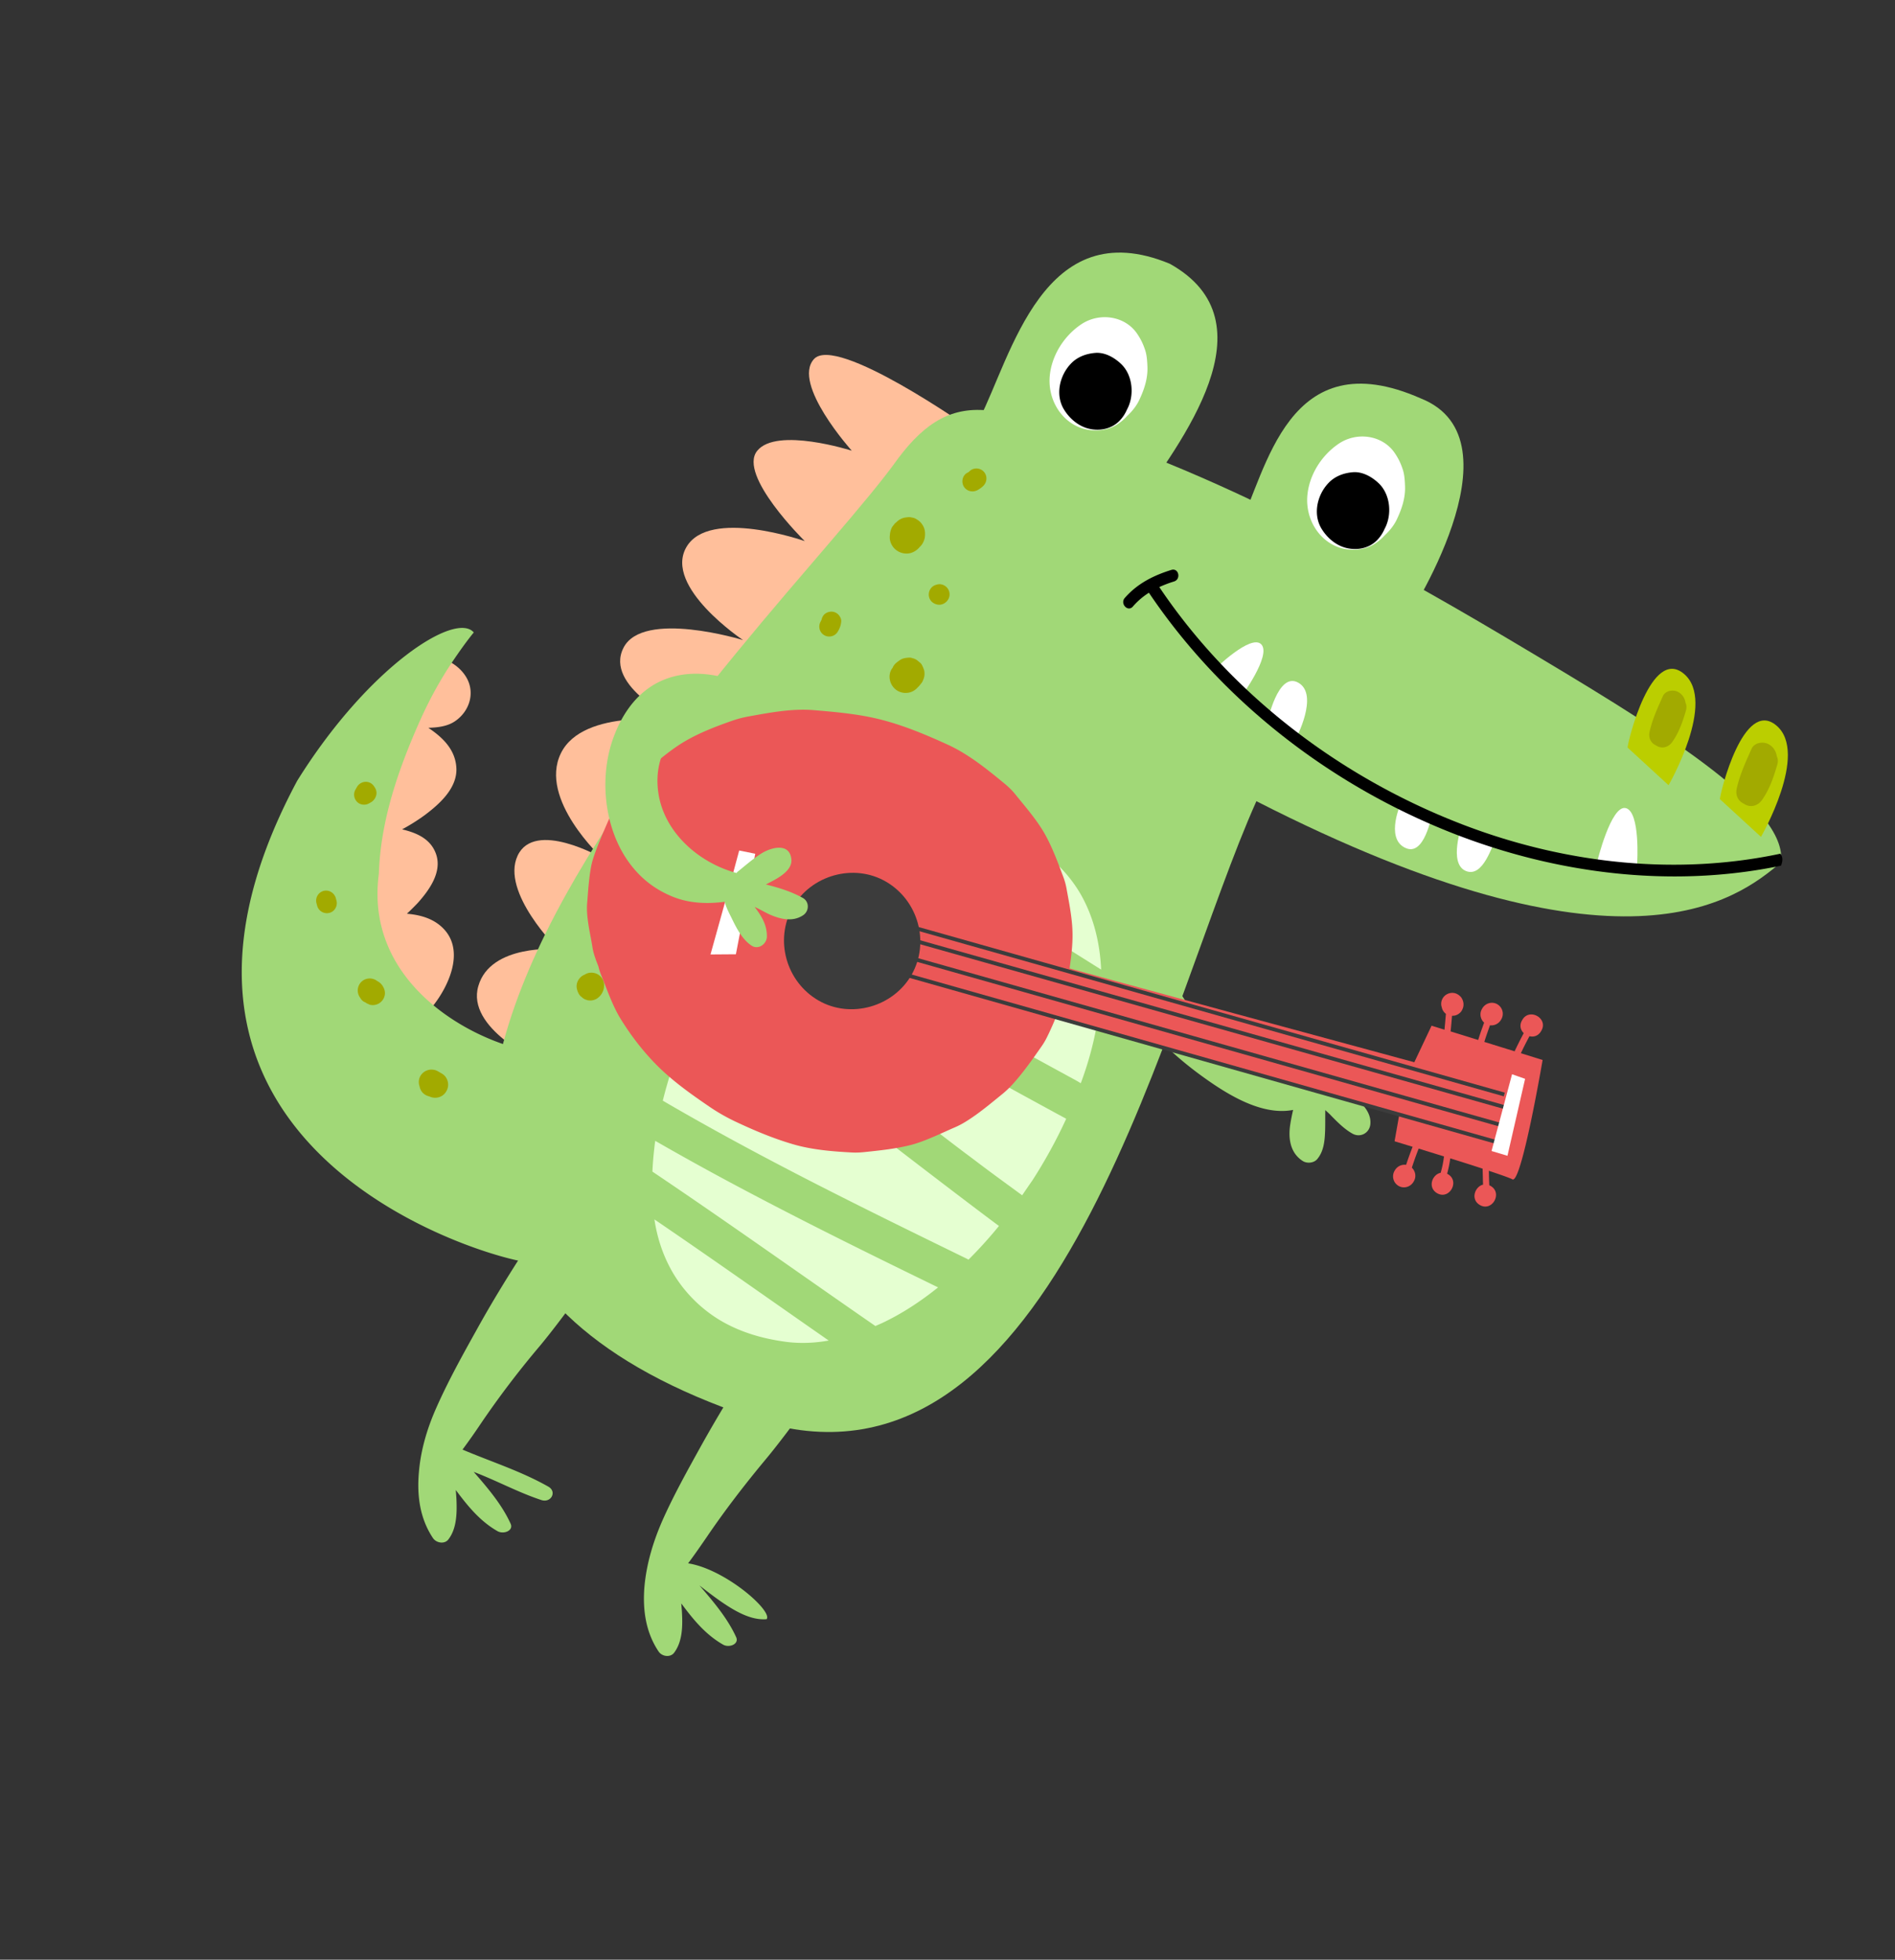 <svg width="266" height="275" fill="none" xmlns="http://www.w3.org/2000/svg"><rect width="100%" height="100%" fill="#333333" stroke="none"/><path d="M160 132.828c1.814.169 2.863 1.963 3.716 3.351 1.099 1.737 2.15 3.497 3.285 5.203.116.187.252.369.388.551a46.758 46.758 0 002.592 3.029c.498.511 1.008 1.03 1.541 1.51.538.5 1.156 1.011 1.525 1.328 1.106.828 2.291 1.581 3.547 2.151.007-.013.307.125.307.125.149.07.314.113.471.169.314.113.622.205.951.291a8.493 8.493 0 001.885.348c1.483.116 2.795.081 4.153-.599 1.606-.812 2.888-2.138 4.56-2.826a7.575 7.575 0 011.227-.394c1.289-.323 2.2.874 1.962 2.063-.328 1.671-1.578 2.792-3.069 3.584.077.165.139.356.155.537.109.08.212.14.314.233 1.324.988 2.991 2.398 2.848 4.227-.088 1.258-1.376 1.996-2.502 1.38-1.054-.591-1.926-1.439-2.764-2.285-.164-.163-.333-.347-.497-.511-.211-.173-.229-.201-.056-.083a3.011 3.011 0 01-.407-.339c-.031-.035-.07-.058-.102-.093-.017.955.005 1.932-.025 2.879-.052 1.433-.175 2.929-1.144 4.04-.472.52-1.412.597-1.992.228-1.751-1.115-2.052-3.131-1.77-5.052.111-.728.253-1.421.415-2.12-4.078.797-8.557-1.771-11.861-4.075-2.457-1.711-4.816-3.624-6.892-5.787-2.517-2.624-4.784-5.948-5.152-9.639-.141-1.545.463-3.607 2.391-3.424z" fill="#A1D877"/><path d="M53.485 99.005c1.424-2.14 3.235-5.037 5.753-6.115.41-.59 1.163-.792 1.9-.695 1.854.28 3.692 1.512 4.506 3.205.98 2.064.172 4.387-1.617 5.696-1.1.829-2.54.997-3.905 1.035 2.114 1.41 3.874 3.166 3.944 5.79.048 2.783-2.463 4.984-4.492 6.498a27.376 27.376 0 01-3.132 1.964c2.168.511 4.1 1.402 4.805 3.583.787 2.486-1.033 4.983-2.595 6.733a40 40 0 01-1.535 1.525c2.055.17 3.971.76 5.323 2.298 2.727 3.125.518 7.876-1.651 10.619-1.078 1.358-2.663 2.492-4.465 2.451-1.822-.037-3.338-1.291-4.398-2.677-1.769-2.279-3.08-5.171-3.91-8.027-1.091-3.006-1.957-6.072-2.05-9.311-.148-4.339.914-8.806 2.275-12.894 1.333-4.069 2.83-8.095 5.244-11.678z" fill="#FFBF9B"/><path d="M92.942 213.466c1.638-3.704 3.657-7.291 5.62-10.841a195.766 195.766 0 017.207-11.854c1.03-1.575 1.954-3.177 3.075-4.7 1.143-1.561 2.532-2.894 4.681-3.393 1.111-.254 2.146.102 2.839.812.266.016.553.147.81.417 1.95 1.935 1.265 4.553.398 6.532-1.085 2.507-2.733 4.794-4.43 7.017-1.9 2.485-3.715 5.001-5.723 7.406-2.932 3.526-5.685 7.102-8.229 10.851-.849 1.232-1.698 2.464-2.599 3.666 5.27.838 11.929 6.732 11.014 7.839-2.788.234-5.769-1.884-9.428-4.737 1.994 2.305 3.96 4.629 5.159 7.267.437.975-.987 1.531-1.84 1.038-2.488-1.419-4.224-3.575-5.863-5.778.031.483.083.96.101 1.436.096 1.863.035 3.998-1.132 5.511-.513.651-1.67.534-2.166-.217-1.895-2.834-2.228-6.108-1.974-9.113.29-3.19 1.216-6.255 2.48-9.159zm-31.699-15.908c1.639-3.703 3.625-7.292 5.616-10.861 2.227-4.035 4.654-7.972 7.193-11.862 1.03-1.575 1.962-3.189 3.075-4.699 1.156-1.554 2.54-2.908 4.702-3.399 1.124-.246 2.159.11 2.839.813.279.023.552.146.818.403 1.962 1.942 1.27 4.574.41 6.54-1.093 2.52-2.746 4.786-4.422 7.004-1.9 2.485-3.715 5.001-5.731 7.419a129.282 129.282 0 00-8.234 10.831 90.753 90.753 0 01-2.586 3.673c4.028 1.706 8.253 3.042 12.053 5.202 1.241.717.37 2.315-.98 1.879-3.246-1.064-6.306-2.745-9.503-3.953 2.002 2.292 3.981 4.623 5.186 7.282.436.975-1 1.523-1.853 1.031-2.488-1.42-4.217-3.589-5.85-5.772.038.47.082.961.1 1.436.07 1.849.028 4.011-1.152 5.517-.5.658-1.662.521-2.153-.21-1.895-2.834-2.235-6.095-1.98-9.133.25-3.179 1.17-6.264 2.452-9.141z" fill="#A1D877"/><path d="M136.131 60.12s-18.759-13.224-21.883-9.724c-3.121 3.467 5.314 12.849 5.314 12.849s-10.572-3.383-13.283.029c-2.731 3.417 6.682 12.657 6.682 12.657s-13.42-4.717-16.62.857c-3.209 5.587 7.949 13.028 7.949 13.028s-14.052-4.308-16.775 1.094c-2.736 5.395 7.503 10.221 7.503 10.221s-13.17-1.868-16.296 4.592c-3.14 6.453 5.78 14.668 5.78 14.668s-9.467-5.448-11.853-.3c-2.387 5.149 5.665 13.104 5.665 13.104s-9.45-.789-11.17 5.174c-1.752 5.929 8.478 10.561 8.478 10.561l60.509-88.81z" fill="#FFBF9B"/><path d="M176.359 112.43c-12.718 28.355-27.063 96.29-66.69 87.79-93.156-27.54-.224-112.44 16.398-135.889 3.886-5.178 7.652-7.344 12.947-6.698 10.567 1.332 31.89 7.788 72.263 31.768 21.913 13.013 39.701 23.8 38.719 31.619-6.331 5.386-22.326 17.573-73.637-8.59z" fill="#A1D877"/><path d="M197.235 87.253s16.853-25.52 2.21-31.34c-18.728-8.264-21.672 10.322-25.565 18.08l23.355 13.26zm-37.893-16.04c6.403-9.15 19.537-26.02 4.861-34.2-17.741-7.35-22.25 13.053-26.738 21.81l21.877 12.39z" fill="#A1D877"/><path d="M151.68 45.573c2.587-1.795 6.171-1.259 7.883 1.176.554.802.888 1.477 1.204 2.452.224.715.269 1.533.297 2.29.06 1.567-.418 3.082-1.092 4.518-.395.892-1.031 1.695-1.767 2.373a6.615 6.615 0 01-1.331 1.142c-1.379.926-3.212 1.056-4.692.666-3.072-.826-5.103-3.962-4.834-7.354.248-2.905 1.954-5.622 4.332-7.263z" fill="#fff"/><path d="M150.359 50.993c.898-.928 2.113-1.363 3.363-1.468 1.344-.12 2.669.629 3.618 1.521 1.69 1.579 1.932 4.473.844 6.446a5.215 5.215 0 01-1.078 1.599c-1.13 1.121-2.752 1.424-4.268 1.066-1.436-.347-2.651-1.376-3.427-2.599-1.34-2.065-.697-4.88.948-6.565z" fill="#000"/><path d="M187.84 62.317c2.587-1.795 6.171-1.258 7.883 1.177.554.801.888 1.476 1.204 2.45.224.716.269 1.534.297 2.29.06 1.568-.418 3.083-1.092 4.519-.395.892-1.031 1.695-1.766 2.373a6.652 6.652 0 01-1.332 1.142c-1.379.926-3.211 1.056-4.692.667-3.072-.827-5.103-3.963-4.833-7.354.247-2.906 1.953-5.623 4.331-7.264z" fill="#fff"/><path d="M186.519 67.738c.898-.928 2.113-1.363 3.363-1.468 1.344-.12 2.669.628 3.618 1.52 1.691 1.58 1.932 4.474.845 6.446a5.218 5.218 0 01-1.079 1.6c-1.129 1.12-2.752 1.424-4.267 1.065-1.437-.347-2.652-1.375-3.428-2.598-1.34-2.065-.697-4.88.948-6.565z" fill="#000"/><path d="M241.423 112.145c.043-.94 3.317-14.22 7.93-10.334 4.613 3.886-2.165 15.626-2.165 15.626l-5.765-5.292zm-12.961-7.242c.055-.932 3.317-14.22 7.917-10.341 4.613 3.886-2.165 15.626-2.165 15.626l-5.752-5.285z" fill="#BBCE00"/><path d="M119.132 113.555c1.01-.467 2.035-.839 3.106-1.203 3.365-1.173 6.974-1.157 10.548-.574 3.462.569 6.867 2.191 9.747 4.215 1.841 1.287 3.669 2.687 5.111 4.397.25.283.454.556.684.844a18.97 18.97 0 013.35 4.224c1.865 3.246 2.726 6.946 2.888 10.605-11.839-7.456-23.787-14.75-35.434-22.508zm31.522 37.848c-9.425-5.132-18.819-10.315-27.933-15.955-4.531-2.806-8.989-5.707-13.35-8.776-.949-.685-1.891-1.35-2.845-2.056 1.922-2.523 3.987-4.965 6.455-7.001.373-.319.764-.609 1.13-.914 1.973 1.328 3.953 2.643 5.92 3.951 11.282 7.375 22.786 14.395 34.18 21.576-.46 3.334-1.318 6.61-2.488 9.74l-.022.039a16.505 16.505 0 00-1.047-.604zm-7.174 16.333c-1.389-1.026-2.799-2.046-4.188-3.072-.845-.625-1.337-.996-1.829-1.366-.672-.508-1.33-1.009-1.996-1.497-11.906-9.009-23.439-18.457-34.261-28.597.192-.423.403-.818.613-1.213a86.767 86.767 0 011.68-2.939c5.776 4.23 11.782 8.18 17.895 11.916 9.247 5.648 18.734 10.85 28.269 16.028a68.71 68.71 0 01-4.777 8.693c-.483.686-.944 1.367-1.406 2.047zm-20.601 18.345c-10.443-7.218-20.776-14.595-31.3-21.671.055-1.259.167-2.469.315-3.709.02-.213.057-.398.077-.61a408.066 408.066 0 0013.498 7.414c8.65 4.564 17.416 8.867 26.21 13.152-2.444 1.964-5.088 3.709-7.921 5.036-.303.135-.597.258-.879.388zm-6.551 2.038c-1.939.345-3.923.439-5.9.193-3.283-.432-6.458-1.318-9.369-3.05-2.774-1.67-5.118-4.057-6.697-6.811-1.338-2.339-2.12-4.805-2.503-7.334 8.202 5.579 16.319 11.333 24.469 17.002zm19.447-11.452c-14.424-7.036-28.879-14.107-42.738-22.212.74-2.982 1.704-5.905 2.77-8.767.89-2.466 1.88-4.925 2.919-7.322 5.984 5.539 12.175 10.87 18.517 16.03 4.004 3.241 19.484 15.072 22.98 17.641a60.661 60.661 0 01-4.288 4.74.747.747 0 00-.16-.11z" fill="#E5FFD1"/><path d="M66.503 88.75c-1.068 1.312-2.04 2.697-2.97 4.07-1.797 2.666-3.353 5.539-4.659 8.487-2.974 6.704-5.462 13.878-5.694 21.321-2.068 15.458 13.17 23.532 21.44 24.932 11.452 12.484 1.636 11.879 1.556 13.779a79.553 79.553 0 00-.092 3.77c-.025.64-.022 1.261-.027 1.896.008.314-.004.634.017.956-.006.1-.091.964-.066.651-.15 1.515.063 3.084.071 4.622-.021 1.469-.126 2.992-1.423 3.897-1.097.796-61.808-13.591-32.947-67.549 9.953-15.986 22.227-23.846 24.794-20.832z" fill="#A1D877"/><path d="M170.438 93.978s5.164-5.094 6.615-3.55c1.452 1.544-2.883 7.41-2.883 7.41l-3.732-3.86zm53.731 27.045s1.97-8.128 4.039-7.622c2.068.505 1.599 7.794 1.599 7.794l-5.638-.172zm-46.266-19.652s1.455-7.236 4.362-5.557c2.921 1.686-.37 7.862-.37 7.862l-3.992-2.305zm32.008 16.655c-.418.275-1.664 5.238-4.161 4.193-2.49-1.059-.513-6.513-.513-6.513s4.995 2.092 4.674 2.32zm-8.773-3.963c-.246.426-1.192 6.303-3.955 4.88-2.769-1.41-.504-6.318-.504-6.318l4.459 1.438z" fill="#fff"/><path d="M248.294 104.453c.672.388 1.01.997 1.116 1.678.154.33.204.72.064 1.173-.498 1.727-1.083 3.456-2.127 4.937-.55.802-1.539 1.144-2.431.629l-.323-.187c-.71-.41-.983-1.222-.817-1.987.425-1.959 1.277-3.792 2.087-5.614.395-.892 1.656-1.076 2.431-.629zm-12.703-7.333c.607.35.916.89 1.006 1.51.143.29.175.652.064 1.053-.447 1.55-.974 3.089-1.916 4.422-.504.725-1.384 1.026-2.173.571l-.297-.172c-.633-.365-.883-1.095-.729-1.781.38-1.761 1.132-3.393 1.872-5.032.363-.807 1.488-.967 2.173-.571zM125.252 73.918l.391-.498c.068-.029.106-.094.182-.136.007-.013.022-.038.042-.044a2.216 2.216 0 011.045-.585c.196-.042.398-.063.6-.084.201-.022.405.044.61.076.218.04.406.132.58.25.375.215.651.513.857.873.224.387.305.813.287 1.233-.008.013.005.02-.002.033.002.415-.102.803-.325 1.19-.122.24-.27.378-.441.555a2.555 2.555 0 01-1.253.827 2.372 2.372 0 01-1.783-.255 2.33 2.33 0 01-1.083-1.435 2.106 2.106 0 01-.045-.818c.026-.432.137-.833.338-1.182zm.031 19.821c.096-.255.256-.473.455-.668a9.72 9.72 0 01.609-.457c.362-.24.773-.295 1.169-.324.201-.022.394.003.59.082.475.102.663.314 1.026.61.301.225.428.66.562.996.069.178.07.385.079.58-.008.46-.116.707-.316 1.143l-.007.013a7.92 7.92 0 01-.384.484c-.08.11-.178.19-.264.279-.007.013-.035.03-.057.07-.008.013-.035.031-.05.057l.022-.039a2.174 2.174 0 01-1.039.606 2.283 2.283 0 01-1.703-.243c-1.026-.61-1.45-2.025-.792-3.075.035-.031.065-.083.1-.114zm-19.904 13.288c.657-.929 1.972-1.237 2.985-.635.51.311.881.801 1.034 1.372a2.275 2.275 0 01-.234 1.69l-.209.361c-.306.53-.794.868-1.344 1.015-.061.017-.089.035-.15.051a2.172 2.172 0 01-1.704-.243 2.251 2.251 0 01-1.034-1.372c-.147-.55-.074-1.213.243-1.702.117-.174.269-.378.413-.537zm-16.036 11.631c.008-.013.028-.018.035-.031.036-.032.058-.07.099-.081.451-.394.9-.634 1.542-.642a2.117 2.117 0 011.544.667c.24.242.416.533.504.859-.008.013.005.02.005.02.024.049.022.082.046.13.085.36.076.733-.005 1.082-.084.176-.168.351-.239.534a2.187 2.187 0 01-.816.786c-.007.013-.027.018-.06.016-.008.013-.036.032-.043.045l-.02.005c-.34.2-.707.298-1.109.308a2.191 2.191 0 01-1.551-.655 2.12 2.12 0 01-.599-1.5c.026-.553.264-1.173.667-1.543zm-7.244 18.1a.117.117 0 01.055-.037c.396-.237.886-.281 1.32-.168.468.115.87.434 1.1.842.235.428.255.87.174 1.34a2.232 2.232 0 01-1.015 1.429c-.236.139-.63.256-.91.232-.166-.01-.307-.005-.456-.074-.427-.126-.47-.202-.82-.49-.287-.218-.461-.663-.543-.968-.256-.871.26-1.795 1.095-2.106zm-23.075 14.213a1.802 1.802 0 012.438-.642l.568.328c.84.485 1.12 1.611.643 2.438l-.045.077c-.477.827-1.53 1.097-2.36.687a1.859 1.859 0 01-.907-.489 1.767 1.767 0 01-.471-.944 1.723 1.723 0 01.134-1.455zm-8.575-12.838c.462-.801 1.507-1.059 2.308-.597.078.045.16.11.251.163.33.173.614.458.8.823.216.4.29.839.165 1.266-.113.434-.416.81-.804 1.034a1.73 1.73 0 01-1.254.172l-.423-.193a1.017 1.017 0 01-.173-.117c-.052-.03-.11-.047-.163-.077-.247-.108-.46-.335-.611-.611a1.705 1.705 0 01-.096-1.863zm-5.024-13.112c.733-.197 1.501.264 1.71 1.005l.1.366c.188.747-.266 1.535-1.005 1.711a1.41 1.41 0 01-1.712-1.005l-.098-.367a1.407 1.407 0 011.005-1.71zm6.28-15.265c.362.089.687.362.88.715.327.447.352 1.03.061 1.534a1.632 1.632 0 01-.728.664 1.449 1.449 0 01-1.534.061 1.43 1.43 0 01-.493-1.92l.23-.401a1.437 1.437 0 011.584-.653zm38.149 20.131c.27-.257.613-.404.974-.402.38-.004.752.159 1.017.415.24.242.41.633.389.999-.022.246-.036.479-.116.708-.113.314-.283.698-.569.895-.098.081-.202.141-.28.217-.241.119-.452.187-.706.178a1.355 1.355 0 01-.997-.421 1.33 1.33 0 01-.396-.986 1.565 1.565 0 01.272-.859c.07-.27.199-.523.412-.744zm6.87-21.537c.664.401.887 1.27.499 1.941l-.276.478c-.388.672-1.282.879-1.941.498-.66-.38-.881-1.249-.501-1.908l.283-.49c.4-.665 1.29-.892 1.936-.519zm18.542-7.376l.082-.142c.38-.659 1.256-.893 1.908-.5a1.42 1.42 0 01.493 1.921c-.082.142-.151.291-.267.431-.247.34-.255.352-.603.599-.266.191-.784.253-1.098.141-.353-.135-.656-.327-.849-.679a1.39 1.39 0 01-.138-1.044c.064-.291.239-.534.472-.727zm.049-13.99c.064-.29.172-.537.386-.758.262-.245.618-.384.986-.395a1.36 1.36 0 01.997.42c.24.242.436.648.396.986-.044.405-.095.583-.252.974a5.09 5.09 0 01-.226.42c-.38.66-1.256.894-1.908.5-.672-.387-.881-1.248-.493-1.92.044-.077.069-.15.114-.227.014-.026.016-.06.031-.085-.022.039-.024.072-.031.085zm16.128-4.929a1.33 1.33 0 011.149.13 1.41 1.41 0 01.514 1.915c-.202.349-.525.61-.912.714-.374.11-.79.026-1.139-.176-.672-.388-.874-1.262-.493-1.92.208-.362.522-.577.881-.663zm4.356-15.721c.061-.016.096-.047.144-.071.043-.044.099-.081.142-.125.54-.55 1.467-.513 1.983.026.542.553.516 1.434-.012 1.99-.249.252-.57.48-.867.636-.682.347-1.512.143-1.913-.536-.374-.664-.16-1.573.523-1.92z" fill="#A2AA00"/><path d="M157.887 83.908c1.772-2.025 4.025-3.152 6.545-3.936 1.021-.306 1.386 1.3.37 1.626-.728.217-1.419.49-2.072.784 10.434 15.53 26.238 27.306 43.725 33.752 13.851 5.104 29.04 6.726 43.453 3.665.384.498.338 1.056.102 1.643 0 0 .005.021-.002.034-15.337 3.199-31.564 1.166-46.165-4.577-17.057-6.714-32.314-18.484-42.57-33.722a10.17 10.17 0 00-2.263 1.948c-.702.8-1.826-.417-1.123-1.217z" fill="#000"/><path d="M216.535 148.747l-3.051-.952c.383-.812.784-1.597 1.206-2.387.585.149 1.238-.025 1.633-.71l.044-.077c.992-1.718-1.684-3.229-2.676-1.511l-.045.077c-.403.698-.202 1.365.24 1.792a61.917 61.917 0 00-1.282 2.549l-4.252-1.318c.24-.774.514-1.546.795-2.331a1.572 1.572 0 001.542-.763l.06-.103a1.543 1.543 0 00-.583-2.093c-.737-.426-1.676-.141-2.094.582l-.059.103c-.366.633-.206 1.431.314 1.904-.296.81-.585 1.608-.834 2.428l-3.872-1.202c.077-.73.142-1.468.198-2.193.154.003.302-.015.458-.046.366-.098.751-.376.932-.719.143-.278.231-.52.223-.835a1.671 1.671 0 00-.213-.795c-.125-.261-.379-.477-.624-.619-.717-.43-1.697-.135-2.094.583-.201.348-.26.779-.144 1.174.006.02.011.041.03.068-.002.034.016.062.014.095.087.326.284.612.559.822-.064.738-.123 1.496-.2 2.226l-1.811-.563-3.72 7.875-1.475 8.344 2.534.774a52.33 52.33 0 00-.914 2.537 1.567 1.567 0 00-1.576.761l-.06.103a1.545 1.545 0 00.584 2.093c.736.426 1.676.141 2.093-.582l.06-.103c.358-.62.204-1.398-.296-1.876.295-.897.609-1.801.963-2.681 1.049.33 2.277.711 3.55 1.102a14.453 14.453 0 01-.465 2.297c-1.204.235-1.869 2.073-.499 2.864 1.719.992 3.229-1.684 1.51-2.676l-.103-.059c.19-.717.346-1.436.436-2.159 1.562.488 3.149.991 4.539 1.449.036.744.031 1.499.066 2.243-1.159.277-1.789 2.084-.445 2.86 1.719.992 3.229-1.684 1.51-2.676a.96.96 0 00-.188-.091c-.04-.678-.046-1.353-.065-2.036 1.703.571 2.98 1.015 3.303 1.201 1.266.732 4.244-16.75 4.244-16.75z" fill="#EB5757"/><path d="M109.037 124.327c.584.629 64.289 17.916 87.474 24.19 5.157 1.393 8.314 2.252 8.314 2.252l-1.01 7.717-96.945-27.093 2.167-7.066z" fill="#EB5757"/><path d="M147.029 145.417c.974-1.986 1.773-4.056 2.466-6.152a9.535 9.535 0 00.391-1.721c.312-2.093.684-4.289.665-6.435-.016-2.179-.479-4.392-.86-6.506a9.37 9.37 0 00-.476-1.653c-.761-2.024-1.572-4.231-2.687-6.149-1.14-1.933-2.662-3.655-4.055-5.389-.473-.583-1.024-1.091-1.598-1.56-2.491-2.041-5.028-4.091-7.983-5.419-2.974-1.355-6.084-2.651-9.271-3.458-3.048-.778-6.28-1.06-9.385-1.32-3.073-.258-6.218.354-9.197.89-.771.14-1.525.342-2.255.592-2.246.787-4.544 1.665-6.622 2.876-1.925 1.127-3.645 2.614-5.34 4.028-1.731 1.446-3.293 3.972-4.446 5.493a8.367 8.367 0 00-1.072 1.826c-.537 1.257-1.607 3.619-2.136 5.431-.496 1.694-.666 5.092-.732 5.743-.225 2.091.455 4.584.732 6.432.092.587.278 1.159.472 1.719.12.328.249.643.364.95.1.454.248.884.43 1.316.763 1.87 1.552 4.203 2.686 6.029 1.492 2.428 3.31 4.77 5.356 6.777 2.16 2.108 4.667 3.883 7.14 5.568a26.84 26.84 0 003.56 2.039c2.652 1.256 5.397 2.41 8.215 3.228 2.628.759 5.475.991 8.167 1.133.599.036 1.203.005 1.808-.058 2.146-.225 4.452-.461 6.585-1.02 2.017-.541 4.339-1.697 6.013-2.418.569-.24 1.114-.528 1.628-.851 1.846-1.138 3.516-2.568 5.194-3.924a14.35 14.35 0 001.304-1.244c1.495-1.634 2.782-3.475 4.053-5.289a9.71 9.71 0 00.886-1.504z" fill="#EB5757"/><path d="M124.346 123.711c-4.522-2.611-10.506-.9-13.075 3.61-2.594 4.581-.907 10.463 3.615 13.074 4.523 2.611 10.507.9 13.076-3.61 2.593-4.581.907-10.463-3.616-13.074z" fill="#3C3C3C"/><path d="M211.225 153.327l-89.279-25.215-.146.517 89.279 25.215.146-.517zm.81 1.997l-89.285-25.187-.146.517 89.285 25.187.146-.517zm-.707 2.443l-89.278-25.236-.146.516 89.278 25.237.146-.517zm.113 2.608l-89.264-25.261-.146.517 89.264 25.26.146-.516z" fill="#3C3C3C"/><path d="M212.245 150.747l-2.877 10.773 2.233.669 2.477-10.797-1.833-.645zM103.76 119.352c-.113.554-4.027 14.585-4.027 14.585l3.564-.026 2.715-14.103-2.252-.456z" fill="#fff"/><path d="M112.686 126.004c-1.63-.907-3.389-1.441-5.18-1.889.165-.077.317-.162.469-.246 1.172-.598 3.262-1.681 3.11-3.267-.225-2.386-2.806-1.706-4.173-.86-.805.5-1.55 1.103-2.295 1.706-.26.212-.527.436-.787.648-.126.099-.772.622-.219.2a1.162 1.162 0 00-.227.214c-5.432-1.483-10.24-5.809-10.99-11.373-.354-2.668.174-5.015 1.554-7.197 1.513-2.381 4.33-4.009 7.115-4.864 1.212-.368 1.541-1.504 1.269-2.436 0-.775-.438-1.51-1.427-1.736-3.213-.701-6.57-.436-9.39 1.346-2.641 1.678-4.338 4.349-5.4 7.232-2.076 5.655-1.322 12.944 2.358 17.789 1.629 2.163 3.715 3.712 6.244 4.673 2.222.835 4.657.915 7.009.602.211.828.668 1.678.978 2.304.66 1.363 1.497 3.017 2.804 3.858.952.618 2.119-.24 2.14-1.261.033-1.669-.792-2.955-1.721-4.18.781.348 1.528.814 2.232 1.117 1.454.615 3.095.995 4.513.091.922-.552.991-1.925.014-2.471zm-20.822-6.667c-.018-.028-.15-.189-.199-.252l-.314-.44c-.05-.063-.092-.139-.142-.202.22.334.462.662.71.978-.01-.041-.037-.056-.055-.084z" fill="#A1D877"/></svg>
